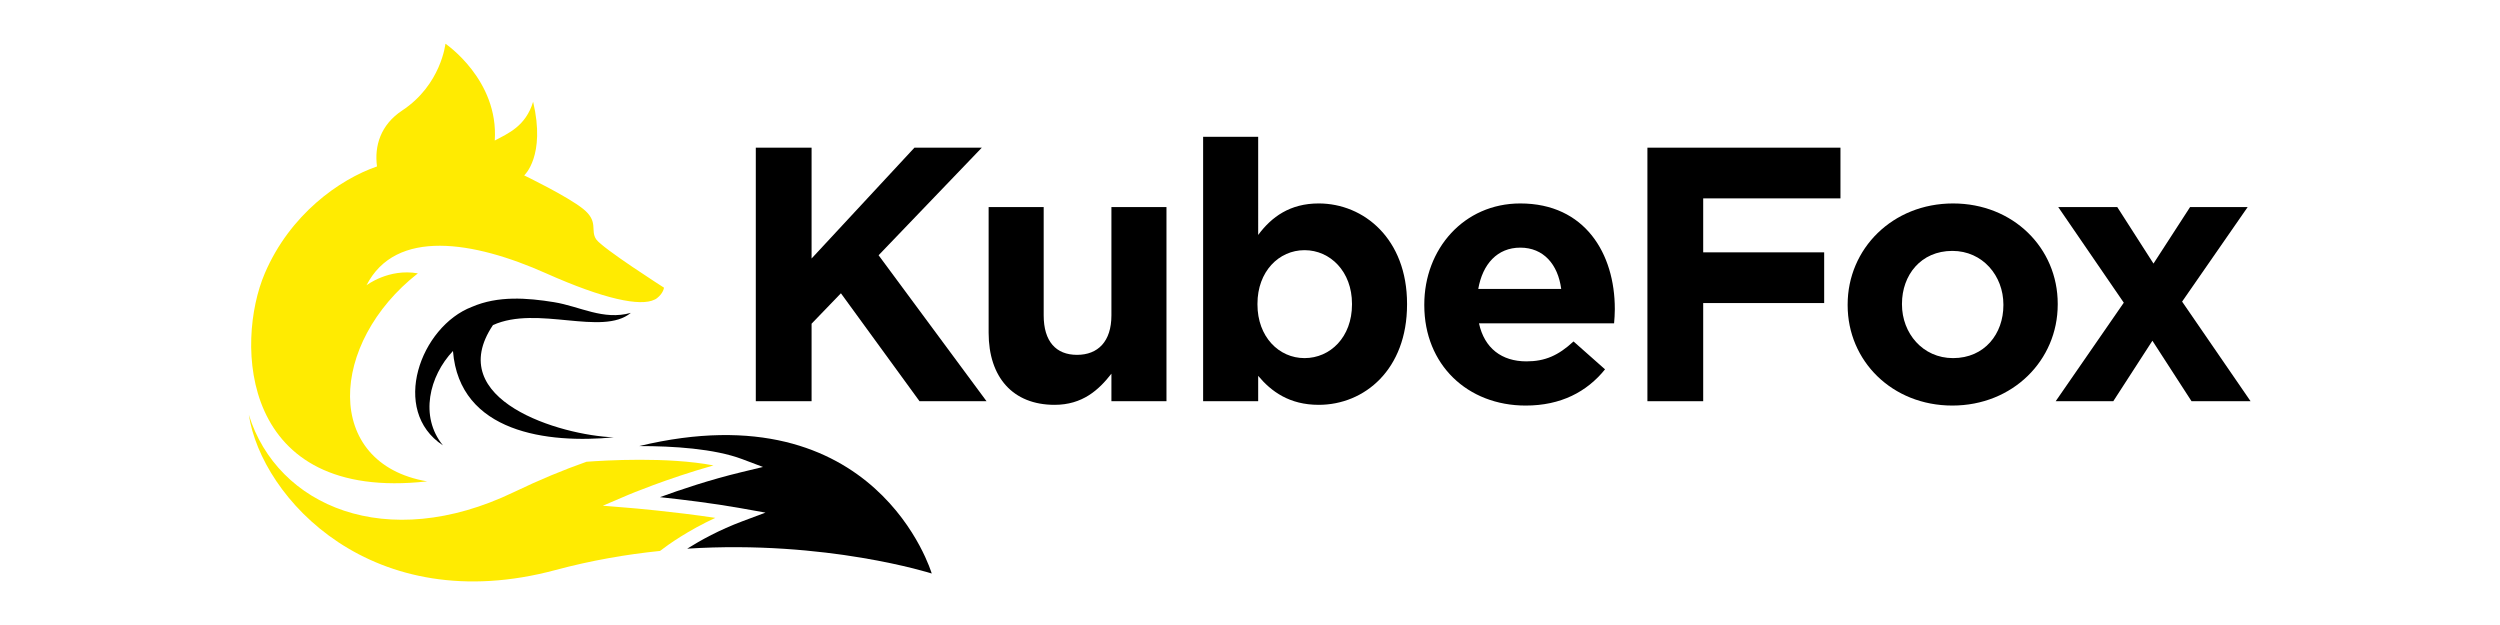 <?xml version="1.0" encoding="UTF-8" standalone="no"?>
<!-- Created with Inkscape (http://www.inkscape.org/) -->

<svg
   version="1.1"
   id="svg3188"
   width="533.333"
   height="133.333"
   viewBox="0 0 533.333 133.333"
   sodipodi:docname="KubeFox Horizontal Layout (400 x 100).ai"
   xmlns:inkscape="http://www.inkscape.org/namespaces/inkscape"
   xmlns:sodipodi="http://sodipodi.sourceforge.net/DTD/sodipodi-0.dtd"
   xmlns="http://www.w3.org/2000/svg"
   xmlns:svg="http://www.w3.org/2000/svg">
  <defs
     id="defs3192">
    <clipPath
       clipPathUnits="userSpaceOnUse"
       id="clipPath3204">
      <path
         d="M 0,100 H 400 V 0 H 0 Z"
         id="path3202" />
    </clipPath>
  </defs>
  <sodipodi:namedview
     id="namedview3190"
     pagecolor="#ffffff"
     bordercolor="#000000"
     borderopacity="0.25"
     inkscape:showpageshadow="2"
     inkscape:pageopacity="0.0"
     inkscape:pagecheckerboard="0"
     inkscape:deskcolor="#d1d1d1"
     showgrid="false" />
  <g
     id="g3196"
     inkscape:groupmode="layer"
     inkscape:label="Page 1"
     transform="matrix(1.333,0,0,-1.333,0,133.333)">
    <g
       id="g3198">
      <g
         id="g3200"
         clip-path="url(#clipPath3204)">
        <g
           id="g3206"
           transform="translate(66.875,56.277)">
          <path
             d="m 0,0 c -4.668,0.826 -8.223,-1.913 -8.223,-1.913 4.671,9.142 17.132,7.096 28.718,1.929 9.346,-4.168 15.14,-5.349 17.384,-4.219 0.056,0.025 0.111,0.05 0.164,0.08 0.04,0.024 0.078,0.05 0.116,0.075 0.032,0.022 0.067,0.04 0.098,0.065 1.05,0.806 1.133,1.694 1.133,1.694 0,0 -9.852,6.289 -10.846,7.729 -0.994,1.441 0.447,2.833 -2.087,4.87 -2.534,2.037 -9.44,5.366 -9.44,5.366 0,0 3.478,3.105 1.429,11.787 -1.194,-3.928 -3.996,-5.057 -6.139,-6.208 0.648,9.726 -7.894,15.496 -7.894,15.496 0,0 -0.688,-6.569 -6.906,-10.676 C -5.981,23.77 -6.981,20.371 -6.539,17.111 -12.553,15.032 -20.463,9.435 -24.499,-0.004 -29.242,-11.096 -28.535,-36.655 1.492,-33.291 -15.222,-30.44 -14.222,-11.113 0,0"
             style="fill:#ffeb01;fill-opacity:1;fill-rule:nonzero;stroke:none"
             id="path3208" />
        </g>
        <g
           id="g3210"
           transform="translate(98.233,30.035)">
          <path
             d="m 0,0 c -8.498,0.306 -27.419,5.939 -19.339,17.964 7.09,3.22 17.483,-1.841 22.069,1.956 -4.398,-1.247 -8.17,1.046 -12.308,1.712 -4.335,0.698 -8.967,1.047 -13.131,-0.753 -8.219,-3.148 -13.15,-16.582 -4.636,-22.166 -3.768,4.62 -2.191,11.089 1.605,15.105 C -24.7,0.7 -10.547,-1.022 0,0"
             style="fill:#000000;fill-opacity:1;fill-rule:nonzero;stroke:none"
             id="path3212" />
        </g>
        <g
           id="g3214"
           transform="translate(114.483,17.146)">
          <path
             d="m 0,0 c -4.372,-2.028 -7.447,-4.206 -8.853,-5.292 -5.367,-0.55 -10.994,-1.515 -16.727,-3.056 -29.322,-7.885 -47.043,11.495 -49.082,24.852 4.538,-14.646 22.022,-22.18 42.37,-12.407 4.131,1.986 8.016,3.595 11.672,4.881 C -17.661,9.2 -7.658,9.803 -0.298,8.393 -7.87,6.249 -13.877,3.701 -13.949,3.675 l -4.055,-1.73 4.394,-0.362 C -13.53,1.579 -6.856,1.025 0,0"
             style="fill:#ffeb01;fill-opacity:1;fill-rule:nonzero;stroke:none"
             id="path3216" />
        </g>
        <g
           id="g3218"
           transform="translate(149.115,8.24)">
          <path
             d="m 0,0 c 0,0 -16.862,5.397 -39.133,3.976 2.156,1.357 5.156,3.008 8.808,4.376 l 3.72,1.394 -3.912,0.698 c -4.523,0.806 -9.486,1.405 -12.976,1.775 3.226,1.183 7.963,2.778 13.04,4.002 l 3.445,0.83 -3.317,1.251 c -4.485,1.688 -11.076,2.099 -16.5,2.092 C -8.733,29.56 0,0 0,0"
             style="fill:#000000;fill-opacity:1;fill-rule:nonzero;stroke:none"
             id="path3220" />
        </g>
        <g
           id="g3222"
           transform="translate(147.16,35.815)">
          <path
             d="m 0,0 -12.579,17.274 -4.695,-4.869 V 0 h -8.927 v 40.577 h 8.927 V 22.839 L -0.811,40.577 H 9.97 L -6.55,23.361 10.724,0 Z"
             style="fill:#000000;fill-opacity:1;fill-rule:nonzero;stroke:none"
             id="path3224" />
        </g>
        <g
           id="g3226"
           transform="translate(177.871,35.815)">
          <path
             d="M 0,0 V 4.405 C -2.029,1.797 -4.637,-0.58 -9.101,-0.58 c -6.666,0 -10.55,4.406 -10.55,11.536 V 31.07 h 8.811 V 13.738 C -10.84,9.565 -8.869,7.42 -5.507,7.42 -2.145,7.42 0,9.565 0,13.738 V 31.07 H 8.811 V 0 Z"
             style="fill:#000000;fill-opacity:1;fill-rule:nonzero;stroke:none"
             id="path3228" />
        </g>
        <g
           id="g3230"
           transform="translate(216.373,51.408)">
          <path
             d="m 0,0 c 0,5.159 -3.478,8.579 -7.594,8.579 -4.115,0 -7.535,-3.42 -7.535,-8.579 v -0.116 c 0,-5.159 3.42,-8.579 7.535,-8.579 4.116,0 7.594,3.362 7.594,8.579 z m -5.333,-16.173 c -4.695,0 -7.594,2.145 -9.681,4.638 v -4.058 h -8.811 v 42.315 h 8.811 V 11.014 c 2.145,2.898 5.101,5.043 9.681,5.043 C 1.913,16.057 8.811,10.376 8.811,0 v -0.116 c 0,-10.376 -6.782,-16.057 -14.144,-16.057"
             style="fill:#000000;fill-opacity:1;fill-rule:nonzero;stroke:none"
             id="path3232" />
        </g>
        <g
           id="g3234"
           transform="translate(243.305,60.393)">
          <path
             d="M 0,0 C -3.652,0 -6.029,-2.609 -6.724,-6.608 H 6.55 C 6.029,-2.667 3.71,0 0,0 M 15.013,-12.115 H -6.608 c 0.869,-4 3.652,-6.087 7.593,-6.087 2.957,0 5.101,0.928 7.536,3.189 l 5.043,-4.464 c -2.898,-3.594 -7.072,-5.797 -12.694,-5.797 -9.333,0 -16.232,6.551 -16.232,16.057 v 0.116 c 0,8.869 6.319,16.173 15.362,16.173 10.376,0 15.129,-8.057 15.129,-16.869 v -0.115 c 0,-0.87 -0.058,-1.392 -0.116,-2.203"
             style="fill:#000000;fill-opacity:1;fill-rule:nonzero;stroke:none"
             id="path3236" />
        </g>
        <g
           id="g3238"
           transform="translate(272.579,68.276)">
          <path
             d="m 0,0 v -8.637 h 19.361 v -8.115 H 0 V -32.461 H -8.927 V 8.116 H 21.969 V 0 Z"
             style="fill:#000000;fill-opacity:1;fill-rule:nonzero;stroke:none"
             id="path3240" />
        </g>
        <g
           id="g3242"
           transform="translate(320.623,51.292)">
          <path
             d="m 0,0 c 0,4.579 -3.304,8.579 -8.173,8.579 -5.044,0 -8.058,-3.884 -8.058,-8.463 V 0 c 0,-4.579 3.304,-8.579 8.174,-8.579 5.043,0 8.057,3.883 8.057,8.463 z m -8.173,-16.173 c -9.623,0 -16.753,7.13 -16.753,16.057 V 0 c 0,8.927 7.188,16.173 16.869,16.173 9.622,0 16.752,-7.13 16.752,-16.057 L 8.695,0 c 0,-8.927 -7.188,-16.173 -16.868,-16.173"
             style="fill:#000000;fill-opacity:1;fill-rule:nonzero;stroke:none"
             id="path3244" />
        </g>
        <g
           id="g3246"
           transform="translate(350.731,35.815)">
          <path
             d="M 0,0 -6.26,9.68 -12.521,0 h -9.217 L -10.84,15.767 -21.332,31.07 h 9.449 l 5.796,-9.043 5.855,9.043 H 8.985 L -1.507,15.941 9.449,0 Z"
             style="fill:#000000;fill-opacity:1;fill-rule:nonzero;stroke:none"
             id="path3248" />
        </g>
      </g>
    </g>
  </g>
</svg>
